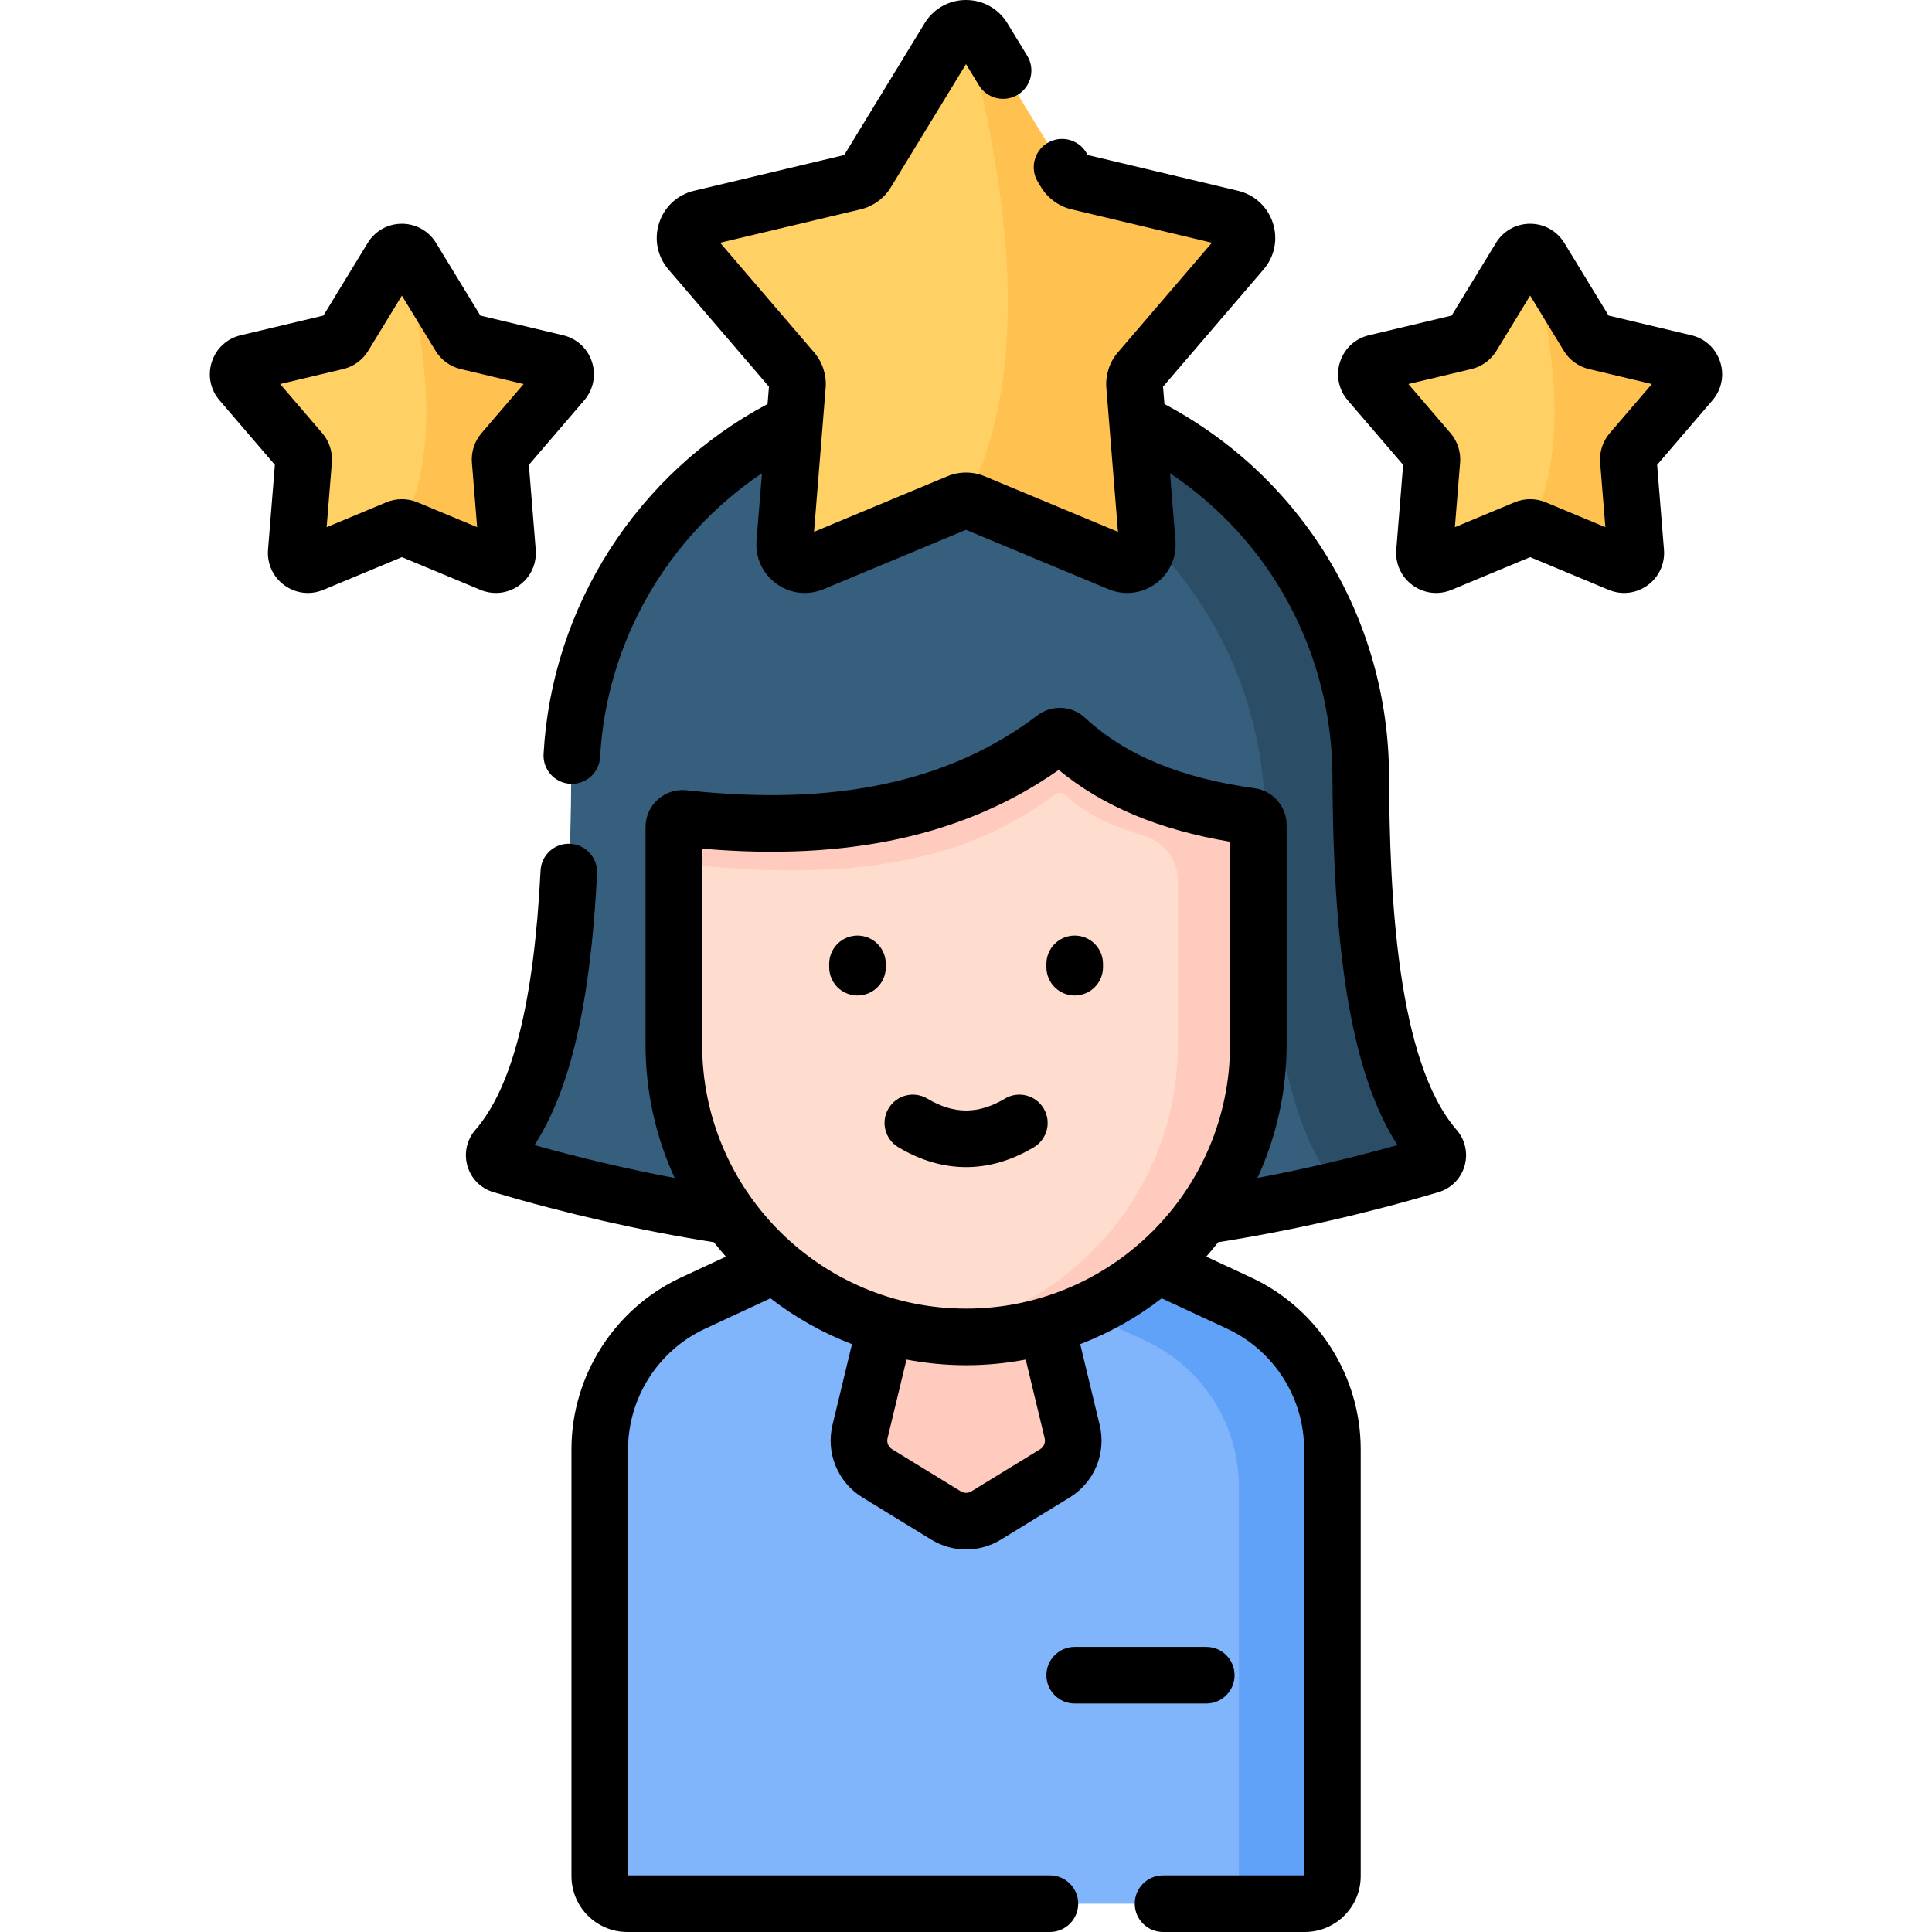 <svg id="Capa_1" enable-background="new 0 0 512.014 512.014" height="512" viewBox="0 0 512.014 512.014" width="512" xmlns="http://www.w3.org/2000/svg"><g><path d="m328.418 345.364-21.606-10.055h-101.56l-21.606 10.055c-15.063 7.01-24.696 22.118-24.696 38.732v113.113c0 4.034 3.27 7.304 7.304 7.304h179.556c4.034 0 7.304-3.27 7.304-7.304v-113.113c-.001-16.614-9.633-31.722-24.696-38.732z" fill="#80b4fb"/><path d="m328.418 345.364-21.606-10.055c-19.412-9.346-29.057-7.587-24.783 10l21.606 10.055c15.063 7.01 24.696 22.118 24.696 38.732v107.113c0 1.19-.291 2.311-.796 3.304h18.275c4.034 0 7.304-3.27 7.304-7.304v-113.113c-.001-16.614-9.633-31.722-24.696-38.732z" fill="#61a2f9"/><path d="m256.006 101.487c-57.623 0-104.399 46.597-104.622 104.218-.168 43.299-4.123 80.611-19.733 98.647-1.296 1.497-.644 3.833 1.254 4.397 82.067 24.354 164.134 24.354 246.2 0 1.898-.563 2.55-2.9 1.254-4.397-15.61-18.036-19.565-55.348-19.733-98.647-.221-57.621-46.997-104.218-104.62-104.218z" fill="#365e7d"/><path d="m230.637 112.487c57.718 0 104.38 46.744 104.623 104.462.181 43.088 4.134 80.212 19.618 98.265 8.077-1.925 16.154-4.073 24.231-6.466 1.898-.562 2.549-2.897 1.254-4.394-15.611-18.035-19.566-55.348-19.734-98.648-.223-57.622-46.999-104.219-104.622-104.219-19.713 0-38.154 5.456-53.898 14.938 9.069-2.565 18.638-3.938 28.528-3.938z" fill="#2b4d66"/><path d="m234.686 351.304-6.766 28.084c-1.034 4.294.815 8.766 4.581 11.074l18.203 11.16c3.268 2.004 7.384 2.004 10.652 0l18.203-11.16c3.766-2.309 5.615-6.78 4.581-11.074l-6.766-28.084c-6.779-14.409-35.902-15.431-42.688 0z" fill="#ffcbbe"/><path d="m181.15 216.887c-1.367-.15-2.567.908-2.567 2.284v26.347 29.987 1.354c0 42.774 34.675 77.448 77.448 77.448 42.774 0 77.448-34.675 77.448-77.448v-58.25c0-1.155-.858-2.123-2.003-2.281-19.406-2.681-36.307-8.781-49.017-20.6-.835-.776-2.092-.847-3-.157-26.135 19.853-59.628 25.569-98.309 21.316z" fill="#ffddce"/><path d="m331.472 216.327c-18.03-2.492-35.686-8.207-49.011-20.599-.835-.777-2.092-.848-3-.158-26.137 19.853-59.629 25.57-98.31 21.317-1.367-.15-2.567.908-2.567 2.284v12.059c0-1.376 1.2-2.434 2.567-2.284 38.68 4.253 72.172 1.537 98.309-18.316.895-.68 2.146-.641 2.968.125 6.109 5.695 13.193 8.417 21.057 10.854 5.133 1.591 8.651 6.311 8.651 11.684v43.564c0 39.151-29.056 71.497-66.776 76.699 3.491.481 7.049.75 10.672.75 42.774 0 77.448-34.675 77.448-77.448 0-3.794 0-61.744 0-58.25 0-1.156-.862-2.123-2.008-2.281z" fill="#ffcbbe"/><path d="m260.568 10.061 21.776 35.7c.742 1.216 1.939 2.086 3.325 2.415l40.682 9.678c3.89.926 5.422 5.64 2.819 8.676l-27.223 31.742c-.927 1.081-1.385 2.488-1.27 3.908l3.367 41.681c.322 3.986-3.689 6.9-7.38 5.362l-38.601-16.082c-1.315-.548-2.794-.548-4.109 0l-38.601 16.082c-3.691 1.538-7.702-1.376-7.38-5.362l3.367-41.681c.115-1.42-.342-2.827-1.27-3.908l-27.225-31.742c-2.603-3.036-1.072-7.75 2.819-8.676l40.682-9.678c1.386-.33 2.583-1.199 3.325-2.415l21.776-35.7c2.081-3.414 7.038-3.414 9.121 0z" fill="#ffd064"/><path d="m258.062 133.141 38.601 16.082c3.691 1.538 7.702-1.376 7.38-5.362l-3.367-41.681c-.115-1.42.342-2.827 1.27-3.908l27.223-31.742c2.603-3.036 1.071-7.75-2.819-8.676l-40.682-9.678c-1.386-.33-2.583-1.199-3.325-2.415l-21.776-35.7c-1.041-1.707-2.801-2.561-4.561-2.561 13.411 50.667 16.076 94.183 0 125.23.699 0 1.398.137 2.056.411z" fill="#ffc250"/><path d="m109.162 68.293 12.691 20.806c.432.709 1.13 1.216 1.938 1.408l23.709 5.641c2.267.539 3.16 3.287 1.643 5.056l-15.866 18.499c-.54.63-.807 1.45-.74 2.278l1.962 24.292c.188 2.323-2.15 4.021-4.301 3.125l-22.497-9.373c-.766-.319-1.629-.319-2.395 0l-22.497 9.373c-2.151.896-4.489-.802-4.301-3.125l1.962-24.292c.067-.828-.2-1.648-.74-2.278l-15.866-18.499c-1.517-1.769-.624-4.517 1.643-5.056l23.709-5.641c.808-.192 1.505-.699 1.938-1.408l12.691-20.806c1.214-1.99 4.103-1.99 5.317 0z" fill="#ffd064"/><path d="m107.701 140.025 22.497 9.373c2.151.896 4.489-.802 4.301-3.125l-1.962-24.292c-.067-.828.2-1.648.74-2.278l15.866-18.499c1.517-1.769.624-4.517-1.643-5.056l-23.709-5.641c-.808-.192-1.505-.699-1.938-1.408l-12.691-20.806c-.607-.995-1.633-1.492-2.658-1.492 7.816 29.529 9.369 54.89 0 72.985.407-.001.814.079 1.197.239z" fill="#ffc250"/><path d="m408.168 68.293 12.691 20.806c.432.709 1.13 1.216 1.938 1.408l23.709 5.641c2.267.539 3.16 3.287 1.643 5.056l-15.866 18.499c-.54.63-.807 1.45-.74 2.278l1.962 24.292c.188 2.323-2.15 4.021-4.301 3.125l-22.497-9.373c-.766-.319-1.629-.319-2.395 0l-22.497 9.373c-2.151.896-4.489-.802-4.301-3.125l1.962-24.292c.067-.828-.2-1.648-.74-2.278l-15.866-18.499c-1.517-1.769-.624-4.517 1.643-5.056l23.709-5.641c.808-.192 1.505-.699 1.938-1.408l12.691-20.806c1.214-1.99 4.103-1.99 5.317 0z" fill="#ffd064"/><path d="m406.707 140.025 22.497 9.373c2.151.896 4.489-.802 4.301-3.125l-1.962-24.292c-.067-.828.2-1.648.74-2.278l15.866-18.499c1.517-1.769.624-4.517-1.643-5.056l-23.709-5.641c-.808-.192-1.505-.699-1.938-1.408l-12.691-20.806c-.607-.995-1.633-1.492-2.658-1.492 7.816 29.529 9.369 54.89 0 72.985.407-.001.814.079 1.197.239z" fill="#ffc250"/><g><path d="m327.179 443.961c0-4.143-3.357-7.5-7.5-7.5h-34.865c-4.143 0-7.5 3.357-7.5 7.5s3.357 7.5 7.5 7.5h34.865c4.143 0 7.5-3.357 7.5-7.5z"/><path d="m368.129 205.677c-.162-41.632-22.902-79.142-59.533-98.599l-.372-4.605 26.639-31.061c2.939-3.428 3.86-8.037 2.465-12.331-1.396-4.293-4.851-7.479-9.24-8.522l-39.809-9.472-.417-.683c-2.157-3.535-6.771-4.652-10.309-2.496-3.536 2.157-4.653 6.772-2.496 10.309l.886 1.452c1.771 2.9 4.683 5.015 7.99 5.803l37.241 8.86-24.921 29.058c-2.213 2.581-3.325 6.004-3.053 9.394l3.082 38.157-35.335-14.723c-3.141-1.31-6.741-1.309-9.88 0l-35.335 14.723 3.081-38.154c.275-3.389-.837-6.814-3.052-9.397l-24.922-29.057 37.244-8.86c3.308-.788 6.221-2.904 7.989-5.806l19.935-32.681 3.425 5.614c2.157 3.538 6.775 4.655 10.308 2.497 3.536-2.156 4.654-6.771 2.497-10.308l-5.266-8.634c-2.35-3.854-6.449-6.155-10.965-6.155-4.515 0-8.613 2.301-10.963 6.155l-21.309 34.933-39.806 9.47c-4.392 1.044-7.847 4.229-9.242 8.522-1.396 4.294-.476 8.903 2.464 12.333l26.639 31.059-.372 4.6c-34.541 18.373-57.191 53.616-59.359 92.748-.229 4.136 2.938 7.675 7.073 7.903.142.008.282.012.422.012 3.952 0 7.261-3.091 7.481-7.085 1.694-30.558 17.812-58.381 42.9-75.227l-1.44 17.835c-.363 4.499 1.599 8.77 5.251 11.424 3.651 2.652 8.317 3.203 12.489 1.466l37.771-15.737 37.773 15.738c4.177 1.738 8.841 1.182 12.487-1.467 3.652-2.654 5.614-6.925 5.251-11.423l-1.442-17.845c26.699 17.833 42.925 47.608 43.052 80.323.188 48.932 5.546 79.651 17.233 97.731-12.33 3.457-24.742 6.362-37.102 8.708 4.942-10.763 7.72-22.719 7.72-35.317v-58.249c0-4.868-3.644-9.044-8.477-9.712-19.653-2.715-34.352-8.819-44.936-18.662-3.512-3.267-8.83-3.535-12.644-.638-23.258 17.667-53.665 24.154-92.954 19.834-2.778-.305-5.555.588-7.63 2.446-2.07 1.855-3.258 4.514-3.258 7.293v57.688c0 12.603 2.78 24.562 7.725 35.329-12.375-2.348-24.806-5.258-37.156-8.72 9.575-14.8 14.885-37.979 16.588-71.98.208-4.137-2.978-7.658-7.115-7.865-4.176-.235-7.659 2.979-7.865 7.115-1.744 34.814-7.396 57.289-17.278 68.708-2.291 2.646-3.073 6.23-2.092 9.586.977 3.339 3.551 5.922 6.883 6.909 19.382 5.752 39.03 10.207 58.441 13.279 1.021 1.299 2.075 2.57 3.168 3.808l-11.899 5.538c-17.637 8.207-29.032 26.079-29.032 45.531v113.113c0 8.163 6.642 14.804 14.805 14.804h111.989c4.143 0 7.5-3.357 7.5-7.5s-3.357-7.5-7.5-7.5h-111.791v-112.918c0-13.642 7.992-26.176 20.361-31.932l17.372-8.085c6.519 5.04 13.784 9.153 21.604 12.144l-5.158 21.41c-1.802 7.479 1.395 15.204 7.952 19.224l18.204 11.161c2.852 1.748 6.048 2.621 9.245 2.621s6.396-.874 9.247-2.622l18.203-11.16c6.558-4.02 9.754-11.745 7.952-19.225l-5.157-21.409c7.821-2.99 15.085-7.104 21.605-12.144l17.373 8.085c12.368 5.756 20.36 18.29 20.36 31.932v112.918h-37.387c-4.143 0-7.5 3.357-7.5 7.5s3.357 7.5 7.5 7.5h37.583c8.163 0 14.804-6.641 14.804-14.804v-113.114c0-19.452-11.396-37.324-29.031-45.531l-11.9-5.538c1.096-1.241 2.153-2.516 3.176-3.819 19.396-3.074 39.021-7.523 58.378-13.267 3.335-.988 5.909-3.572 6.886-6.91.982-3.355.2-6.939-2.091-9.586-15.792-18.249-17.78-62.255-17.901-93.768zm-182.046 19.23c38.746 3.346 69.758-3.502 94.492-20.864 11.636 9.607 26.565 15.864 45.405 19.03v53.785c0 38.569-31.379 69.948-69.949 69.948-38.569 0-69.948-31.379-69.948-69.948zm90.767 156.238c.274 1.138-.212 2.312-1.209 2.925l-18.202 11.159c-.868.53-1.946.531-2.814.001l-18.203-11.16c-.997-.612-1.483-1.787-1.21-2.924l5.019-20.835c5.123.968 10.4 1.497 15.801 1.497 5.4 0 10.677-.528 15.8-1.496z"/><path d="m227.249 263.823c4.143 0 7.5-3.357 7.5-7.5v-.881c0-4.143-3.357-7.5-7.5-7.5s-7.5 3.357-7.5 7.5v.881c0 4.143 3.357 7.5 7.5 7.5z"/><path d="m284.814 263.823c4.143 0 7.5-3.357 7.5-7.5v-.881c0-4.143-3.357-7.5-7.5-7.5s-7.5 3.357-7.5 7.5v.881c0 4.143 3.358 7.5 7.5 7.5z"/><path d="m238.067 304.034c5.876 3.515 11.92 5.272 17.965 5.272 6.044 0 12.088-1.758 17.964-5.272 3.556-2.127 4.713-6.731 2.587-10.286-2.128-3.557-6.735-4.71-10.286-2.587-7.005 4.19-13.527 4.189-20.53 0-3.553-2.125-8.158-.968-10.286 2.587-2.127 3.555-.97 8.159 2.586 10.286z"/><path d="m137.633 155.11c3.02-2.193 4.642-5.723 4.342-9.442l-1.815-22.47 14.675-17.111c2.43-2.831 3.192-6.641 2.04-10.189-1.153-3.549-4.009-6.184-7.639-7.046l-21.932-5.218-11.74-19.246c-1.941-3.185-5.328-5.086-9.059-5.087 0 0-.001 0-.002 0-3.73 0-7.117 1.901-9.062 5.087l-11.737 19.246-21.931 5.217c-3.631.863-6.486 3.497-7.64 7.046-1.152 3.55-.391 7.358 2.038 10.189l14.676 17.112-1.814 22.471c-.3 3.72 1.322 7.249 4.341 9.441 2.99 2.172 6.842 2.659 10.32 1.21l20.81-8.67 20.81 8.67c3.442 1.434 7.3.984 10.319-1.21zm-27.047-22.009c-1.297-.54-2.688-.81-4.081-.81s-2.785.27-4.083.811l-15.858 6.607 1.383-17.119c.229-2.806-.692-5.639-2.522-7.77l-11.185-13.041 16.717-3.977c2.732-.651 5.139-2.399 6.603-4.799l8.945-14.666 8.947 14.667c1.463 2.398 3.869 4.146 6.604 4.798l16.713 3.977-11.185 13.042c-1.828 2.132-2.747 4.96-2.522 7.764l1.384 17.124z"/><path d="m455.88 95.897c-1.153-3.549-4.009-6.184-7.639-7.046l-21.932-5.218-11.74-19.246c-1.941-3.185-5.328-5.086-9.059-5.087 0 0-.001 0-.002 0-3.73 0-7.117 1.901-9.062 5.087l-11.736 19.247-21.931 5.217c-3.631.863-6.486 3.497-7.64 7.046-1.152 3.55-.391 7.358 2.038 10.189l14.676 17.111-1.814 22.472c-.3 3.72 1.322 7.249 4.341 9.441 2.99 2.172 6.842 2.659 10.32 1.21l20.81-8.67 20.81 8.67c3.443 1.434 7.301.983 10.32-1.21s4.642-5.723 4.342-9.442l-1.815-22.47 14.675-17.111c2.428-2.831 3.191-6.641 2.038-10.19zm-54.115-23.699.001.003c0-.001-.001-.002-.001-.003-.001 0-.001 0 0 0zm24.824 42.623c-1.828 2.132-2.747 4.96-2.522 7.764l1.384 17.124-15.859-6.608c-1.297-.54-2.688-.81-4.081-.81s-2.785.27-4.083.811l-15.858 6.607 1.383-17.119c.228-2.803-.69-5.634-2.521-7.77l-11.185-13.041 16.716-3.977c2.732-.651 5.139-2.399 6.603-4.799l8.945-14.666 8.947 14.667c1.463 2.398 3.869 4.146 6.604 4.798l16.713 3.977z"/></g></g></svg>
